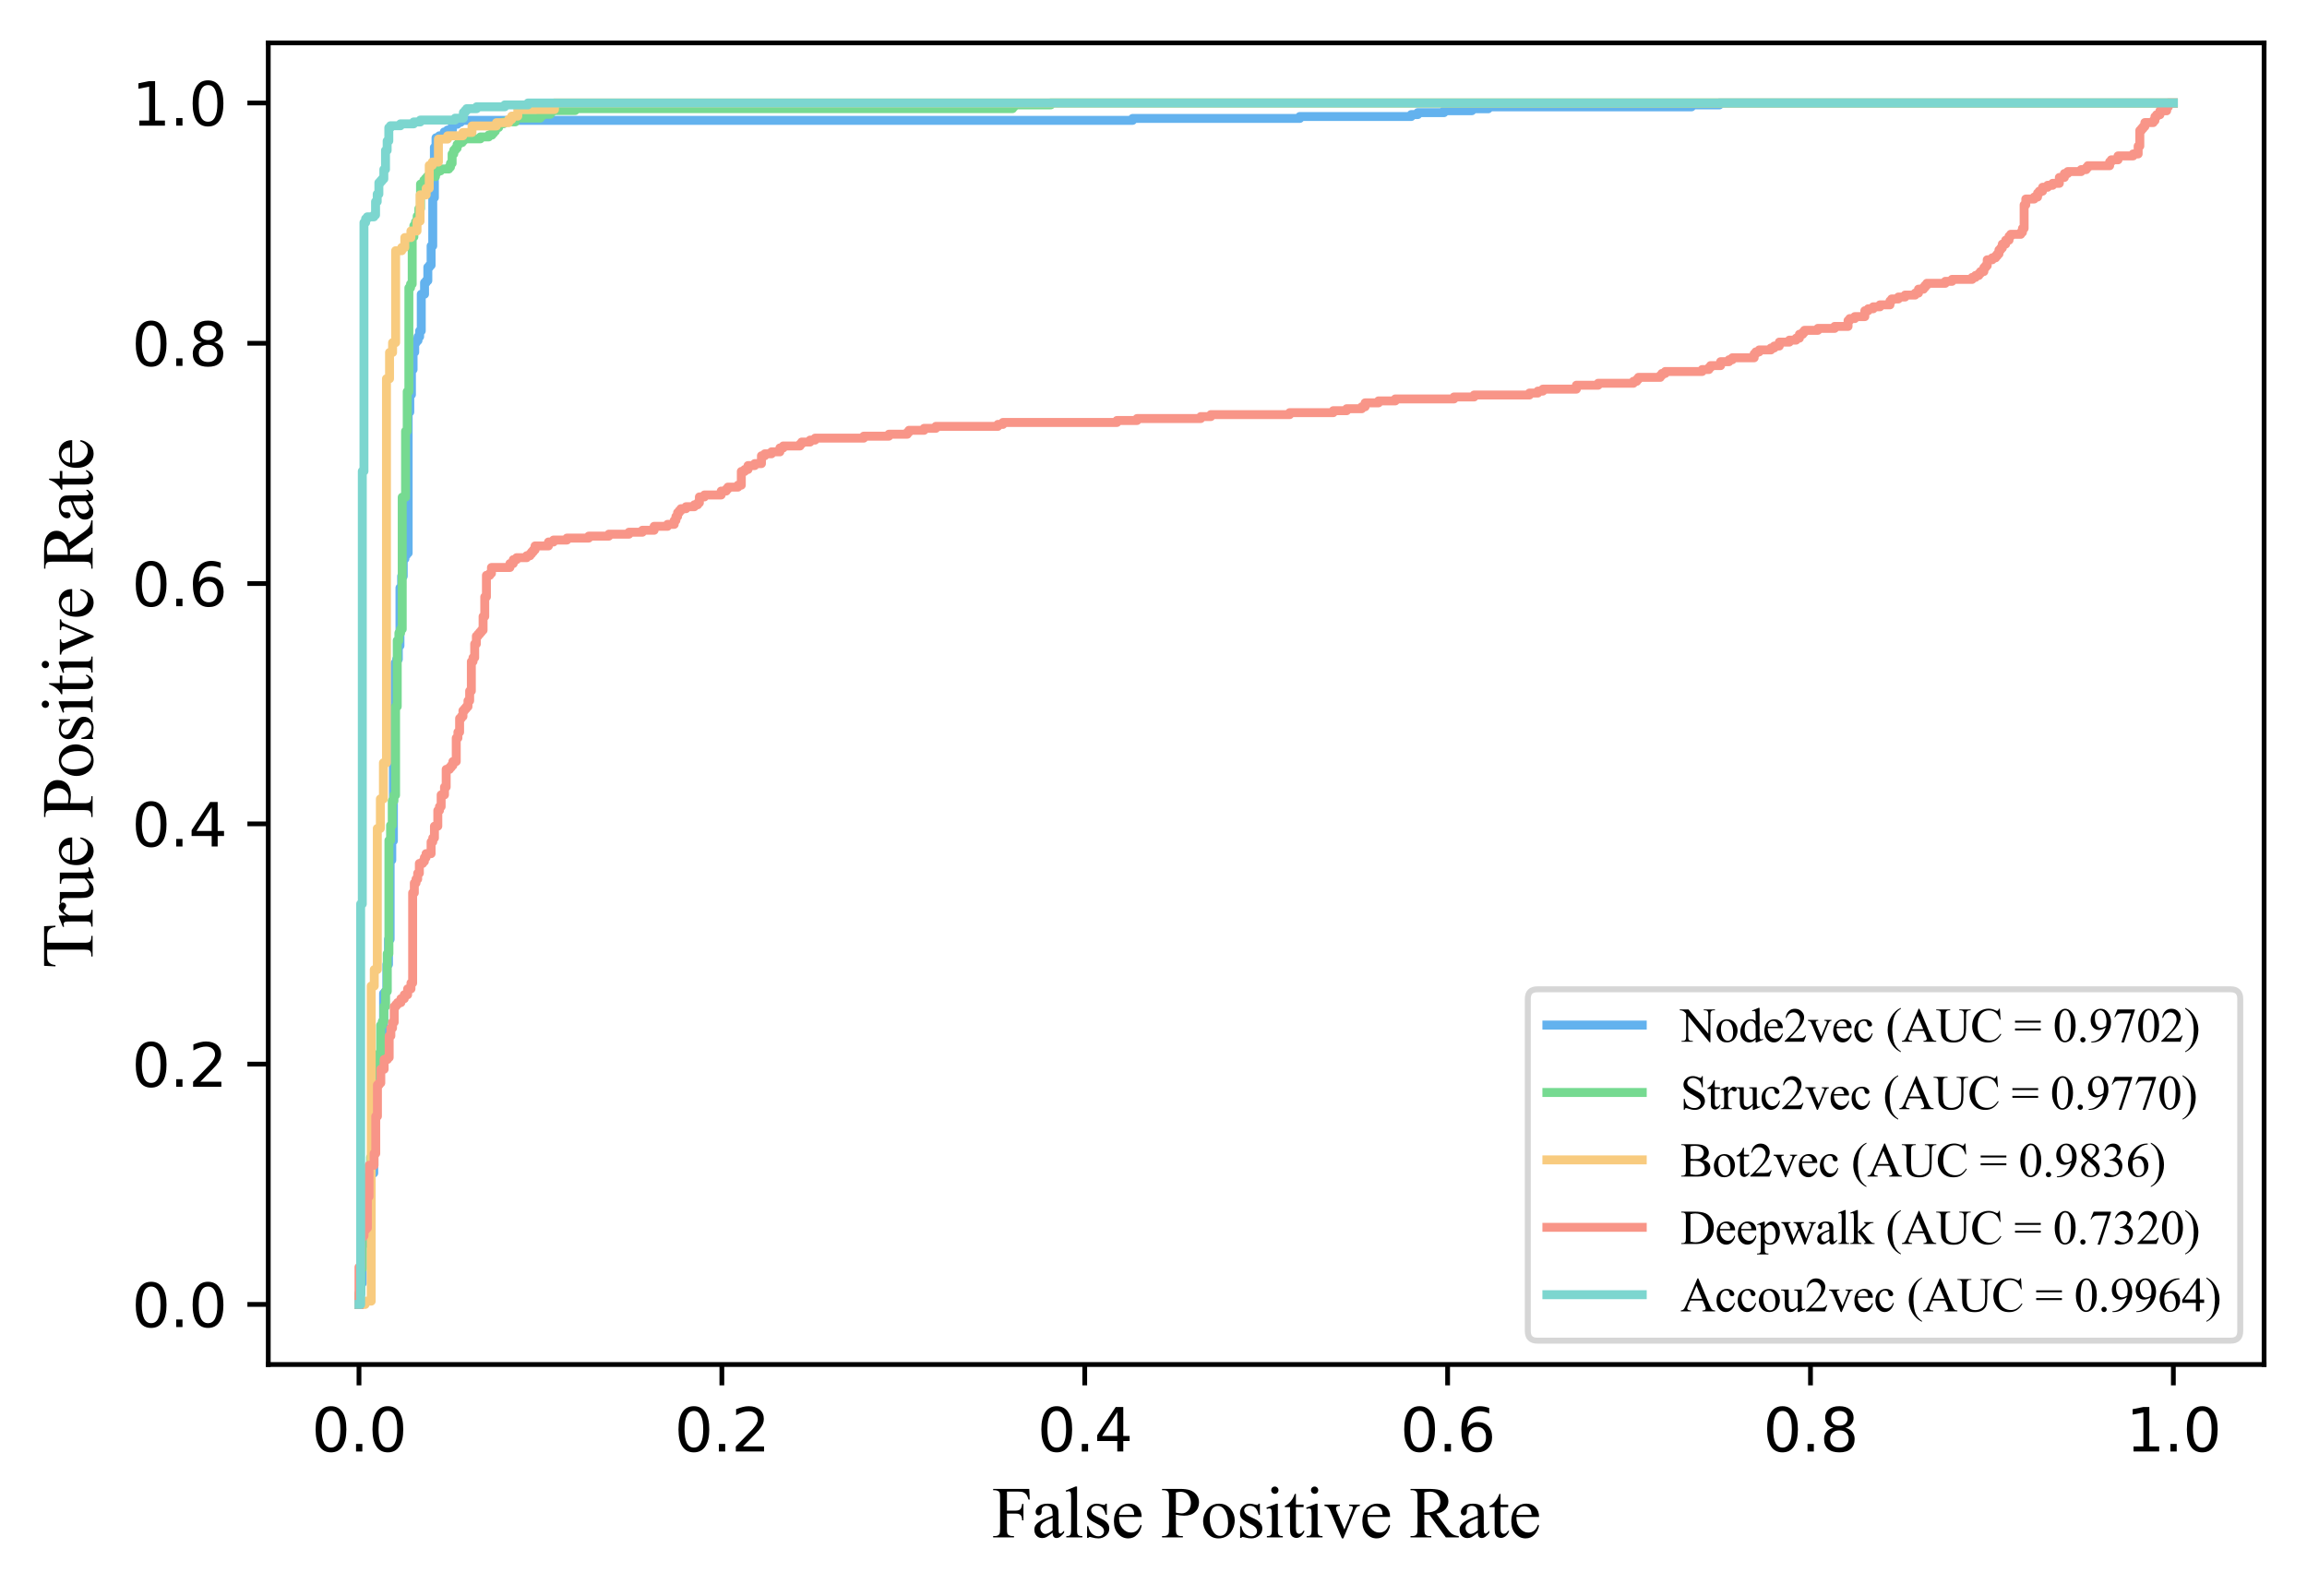 <?xml version="1.0" encoding="utf-8" standalone="no"?>
<!DOCTYPE svg PUBLIC "-//W3C//DTD SVG 1.1//EN"
  "http://www.w3.org/Graphics/SVG/1.1/DTD/svg11.dtd">
<svg height="267.738pt" version="1.1" viewBox="0 0 387.002 267.738" width="387.002pt" xmlns="http://www.w3.org/2000/svg" xmlns:xlink="http://www.w3.org/1999/xlink">
 <defs>
  <style type="text/css">*{stroke-linecap:butt;stroke-linejoin:round;}</style>
 </defs>
 <g id="figure_1">
  <g id="patch_1">
   <path d="M 0 267.738 
L 387.002 267.738 
L 387.002 0 
L 0 0 
z
" style="fill:#ffffff;"/>
  </g>
  <g id="axes_1">
   <g id="patch_2">
    <path d="M 45.002 228.96 
L 379.803 228.96 
L 379.803 7.2 
L 45.002 7.2 
z
" style="fill:#ffffff;"/>
   </g>
   <g id="matplotlib.axis_1">
    <g id="xtick_1">
     <g id="line2d_1">
      <defs>
       <path d="M 0 0 
L 0 3.5 
" id="mc9d14cf557" style="stroke:#000000;stroke-width:0.8;"/>
      </defs>
      <g>
       <use style="stroke:#000000;stroke-width:0.8;" x="60.221" xlink:href="#mc9d14cf557" y="228.96"/>
      </g>
     </g>
     <g id="text_1">
      <!-- 0.0 -->
      <g transform="translate(52.269 243.558)scale(0.1 -0.1)">
       <defs>
        <path d="M 2034 4250 
Q 1547 4250 1301 3770 
Q 1056 3291 1056 2328 
Q 1056 1369 1301 889 
Q 1547 409 2034 409 
Q 2525 409 2770 889 
Q 3016 1369 3016 2328 
Q 3016 3291 2770 3770 
Q 2525 4250 2034 4250 
z
M 2034 4750 
Q 2819 4750 3233 4129 
Q 3647 3509 3647 2328 
Q 3647 1150 3233 529 
Q 2819 -91 2034 -91 
Q 1250 -91 836 529 
Q 422 1150 422 2328 
Q 422 3509 836 4129 
Q 1250 4750 2034 4750 
z
" id="DejaVuSans-30" transform="scale(0.016)"/>
        <path d="M 684 794 
L 1344 794 
L 1344 0 
L 684 0 
L 684 794 
z
" id="DejaVuSans-2e" transform="scale(0.016)"/>
       </defs>
       <use xlink:href="#DejaVuSans-30"/>
       <use x="63.623" xlink:href="#DejaVuSans-2e"/>
       <use x="95.41" xlink:href="#DejaVuSans-30"/>
      </g>
     </g>
    </g>
    <g id="xtick_2">
     <g id="line2d_2">
      <g>
       <use style="stroke:#000000;stroke-width:0.8;" x="121.093" xlink:href="#mc9d14cf557" y="228.96"/>
      </g>
     </g>
     <g id="text_2">
      <!-- 0.2 -->
      <g transform="translate(113.142 243.558)scale(0.1 -0.1)">
       <defs>
        <path d="M 1228 531 
L 3431 531 
L 3431 0 
L 469 0 
L 469 531 
Q 828 903 1448 1529 
Q 2069 2156 2228 2338 
Q 2531 2678 2651 2914 
Q 2772 3150 2772 3378 
Q 2772 3750 2511 3984 
Q 2250 4219 1831 4219 
Q 1534 4219 1204 4116 
Q 875 4013 500 3803 
L 500 4441 
Q 881 4594 1212 4672 
Q 1544 4750 1819 4750 
Q 2544 4750 2975 4387 
Q 3406 4025 3406 3419 
Q 3406 3131 3298 2873 
Q 3191 2616 2906 2266 
Q 2828 2175 2409 1742 
Q 1991 1309 1228 531 
z
" id="DejaVuSans-32" transform="scale(0.016)"/>
       </defs>
       <use xlink:href="#DejaVuSans-30"/>
       <use x="63.623" xlink:href="#DejaVuSans-2e"/>
       <use x="95.41" xlink:href="#DejaVuSans-32"/>
      </g>
     </g>
    </g>
    <g id="xtick_3">
     <g id="line2d_3">
      <g>
       <use style="stroke:#000000;stroke-width:0.8;" x="181.966" xlink:href="#mc9d14cf557" y="228.96"/>
      </g>
     </g>
     <g id="text_3">
      <!-- 0.4 -->
      <g transform="translate(174.015 243.558)scale(0.1 -0.1)">
       <defs>
        <path d="M 2419 4116 
L 825 1625 
L 2419 1625 
L 2419 4116 
z
M 2253 4666 
L 3047 4666 
L 3047 1625 
L 3713 1625 
L 3713 1100 
L 3047 1100 
L 3047 0 
L 2419 0 
L 2419 1100 
L 313 1100 
L 313 1709 
L 2253 4666 
z
" id="DejaVuSans-34" transform="scale(0.016)"/>
       </defs>
       <use xlink:href="#DejaVuSans-30"/>
       <use x="63.623" xlink:href="#DejaVuSans-2e"/>
       <use x="95.41" xlink:href="#DejaVuSans-34"/>
      </g>
     </g>
    </g>
    <g id="xtick_4">
     <g id="line2d_4">
      <g>
       <use style="stroke:#000000;stroke-width:0.8;" x="242.839" xlink:href="#mc9d14cf557" y="228.96"/>
      </g>
     </g>
     <g id="text_4">
      <!-- 0.6 -->
      <g transform="translate(234.887 243.558)scale(0.1 -0.1)">
       <defs>
        <path d="M 2113 2584 
Q 1688 2584 1439 2293 
Q 1191 2003 1191 1497 
Q 1191 994 1439 701 
Q 1688 409 2113 409 
Q 2538 409 2786 701 
Q 3034 994 3034 1497 
Q 3034 2003 2786 2293 
Q 2538 2584 2113 2584 
z
M 3366 4563 
L 3366 3988 
Q 3128 4100 2886 4159 
Q 2644 4219 2406 4219 
Q 1781 4219 1451 3797 
Q 1122 3375 1075 2522 
Q 1259 2794 1537 2939 
Q 1816 3084 2150 3084 
Q 2853 3084 3261 2657 
Q 3669 2231 3669 1497 
Q 3669 778 3244 343 
Q 2819 -91 2113 -91 
Q 1303 -91 875 529 
Q 447 1150 447 2328 
Q 447 3434 972 4092 
Q 1497 4750 2381 4750 
Q 2619 4750 2861 4703 
Q 3103 4656 3366 4563 
z
" id="DejaVuSans-36" transform="scale(0.016)"/>
       </defs>
       <use xlink:href="#DejaVuSans-30"/>
       <use x="63.623" xlink:href="#DejaVuSans-2e"/>
       <use x="95.41" xlink:href="#DejaVuSans-36"/>
      </g>
     </g>
    </g>
    <g id="xtick_5">
     <g id="line2d_5">
      <g>
       <use style="stroke:#000000;stroke-width:0.8;" x="303.712" xlink:href="#mc9d14cf557" y="228.96"/>
      </g>
     </g>
     <g id="text_5">
      <!-- 0.8 -->
      <g transform="translate(295.76 243.558)scale(0.1 -0.1)">
       <defs>
        <path d="M 2034 2216 
Q 1584 2216 1326 1975 
Q 1069 1734 1069 1313 
Q 1069 891 1326 650 
Q 1584 409 2034 409 
Q 2484 409 2743 651 
Q 3003 894 3003 1313 
Q 3003 1734 2745 1975 
Q 2488 2216 2034 2216 
z
M 1403 2484 
Q 997 2584 770 2862 
Q 544 3141 544 3541 
Q 544 4100 942 4425 
Q 1341 4750 2034 4750 
Q 2731 4750 3128 4425 
Q 3525 4100 3525 3541 
Q 3525 3141 3298 2862 
Q 3072 2584 2669 2484 
Q 3125 2378 3379 2068 
Q 3634 1759 3634 1313 
Q 3634 634 3220 271 
Q 2806 -91 2034 -91 
Q 1263 -91 848 271 
Q 434 634 434 1313 
Q 434 1759 690 2068 
Q 947 2378 1403 2484 
z
M 1172 3481 
Q 1172 3119 1398 2916 
Q 1625 2713 2034 2713 
Q 2441 2713 2670 2916 
Q 2900 3119 2900 3481 
Q 2900 3844 2670 4047 
Q 2441 4250 2034 4250 
Q 1625 4250 1398 4047 
Q 1172 3844 1172 3481 
z
" id="DejaVuSans-38" transform="scale(0.016)"/>
       </defs>
       <use xlink:href="#DejaVuSans-30"/>
       <use x="63.623" xlink:href="#DejaVuSans-2e"/>
       <use x="95.41" xlink:href="#DejaVuSans-38"/>
      </g>
     </g>
    </g>
    <g id="xtick_6">
     <g id="line2d_6">
      <g>
       <use style="stroke:#000000;stroke-width:0.8;" x="364.584" xlink:href="#mc9d14cf557" y="228.96"/>
      </g>
     </g>
     <g id="text_6">
      <!-- 1.0 -->
      <g transform="translate(356.633 243.558)scale(0.1 -0.1)">
       <defs>
        <path d="M 794 531 
L 1825 531 
L 1825 4091 
L 703 3866 
L 703 4441 
L 1819 4666 
L 2450 4666 
L 2450 531 
L 3481 531 
L 3481 0 
L 794 0 
L 794 531 
z
" id="DejaVuSans-31" transform="scale(0.016)"/>
       </defs>
       <use xlink:href="#DejaVuSans-31"/>
       <use x="63.623" xlink:href="#DejaVuSans-2e"/>
       <use x="95.41" xlink:href="#DejaVuSans-30"/>
      </g>
     </g>
    </g>
    <g id="text_7">
     <!-- False Positive Rate -->
     <g transform="translate(166.405 257.971)scale(0.12 -0.12)">
      <defs>
       <path d="M 1309 4006 
L 1309 2341 
L 2081 2341 
Q 2347 2341 2470 2458 
Q 2594 2575 2634 2922 
L 2750 2922 
L 2750 1488 
L 2634 1488 
Q 2631 1734 2570 1850 
Q 2509 1966 2401 2023 
Q 2294 2081 2081 2081 
L 1309 2081 
L 1309 750 
Q 1309 428 1350 325 
Q 1381 247 1481 191 
Q 1619 116 1769 116 
L 1922 116 
L 1922 0 
L 103 0 
L 103 116 
L 253 116 
Q 516 116 634 269 
Q 709 369 709 750 
L 709 3488 
Q 709 3809 669 3913 
Q 638 3991 541 4047 
Q 406 4122 253 4122 
L 103 4122 
L 103 4238 
L 3256 4238 
L 3297 3306 
L 3188 3306 
Q 3106 3603 2998 3742 
Q 2891 3881 2733 3943 
Q 2575 4006 2244 4006 
L 1309 4006 
z
" id="TimesNewRomanPSMT-46" transform="scale(0.016)"/>
       <path d="M 1822 413 
Q 1381 72 1269 19 
Q 1100 -59 909 -59 
Q 613 -59 420 144 
Q 228 347 228 678 
Q 228 888 322 1041 
Q 450 1253 767 1440 
Q 1084 1628 1822 1897 
L 1822 2009 
Q 1822 2438 1686 2597 
Q 1550 2756 1291 2756 
Q 1094 2756 978 2650 
Q 859 2544 859 2406 
L 866 2225 
Q 866 2081 792 2003 
Q 719 1925 600 1925 
Q 484 1925 411 2006 
Q 338 2088 338 2228 
Q 338 2497 613 2722 
Q 888 2947 1384 2947 
Q 1766 2947 2009 2819 
Q 2194 2722 2281 2516 
Q 2338 2381 2338 1966 
L 2338 994 
Q 2338 584 2353 492 
Q 2369 400 2405 369 
Q 2441 338 2488 338 
Q 2538 338 2575 359 
Q 2641 400 2828 588 
L 2828 413 
Q 2478 -56 2159 -56 
Q 2006 -56 1915 50 
Q 1825 156 1822 413 
z
M 1822 616 
L 1822 1706 
Q 1350 1519 1213 1441 
Q 966 1303 859 1153 
Q 753 1003 753 825 
Q 753 600 887 451 
Q 1022 303 1197 303 
Q 1434 303 1822 616 
z
" id="TimesNewRomanPSMT-61" transform="scale(0.016)"/>
       <path d="M 1184 4444 
L 1184 647 
Q 1184 378 1223 290 
Q 1263 203 1344 158 
Q 1425 113 1647 113 
L 1647 0 
L 244 0 
L 244 113 
Q 441 113 512 153 
Q 584 194 625 287 
Q 666 381 666 647 
L 666 3247 
Q 666 3731 644 3842 
Q 622 3953 573 3993 
Q 525 4034 450 4034 
Q 369 4034 244 3984 
L 191 4094 
L 1044 4444 
L 1184 4444 
z
" id="TimesNewRomanPSMT-6c" transform="scale(0.016)"/>
       <path d="M 2050 2947 
L 2050 1972 
L 1947 1972 
Q 1828 2431 1642 2597 
Q 1456 2763 1169 2763 
Q 950 2763 815 2647 
Q 681 2531 681 2391 
Q 681 2216 781 2091 
Q 878 1963 1175 1819 
L 1631 1597 
Q 2266 1288 2266 781 
Q 2266 391 1970 151 
Q 1675 -88 1309 -88 
Q 1047 -88 709 6 
Q 606 38 541 38 
Q 469 38 428 -44 
L 325 -44 
L 325 978 
L 428 978 
Q 516 541 762 319 
Q 1009 97 1316 97 
Q 1531 97 1667 223 
Q 1803 350 1803 528 
Q 1803 744 1651 891 
Q 1500 1038 1047 1263 
Q 594 1488 453 1669 
Q 313 1847 313 2119 
Q 313 2472 555 2709 
Q 797 2947 1181 2947 
Q 1350 2947 1591 2875 
Q 1750 2828 1803 2828 
Q 1853 2828 1881 2850 
Q 1909 2872 1947 2947 
L 2050 2947 
z
" id="TimesNewRomanPSMT-73" transform="scale(0.016)"/>
       <path d="M 681 1784 
Q 678 1147 991 784 
Q 1303 422 1725 422 
Q 2006 422 2214 576 
Q 2422 731 2563 1106 
L 2659 1044 
Q 2594 616 2278 264 
Q 1963 -88 1488 -88 
Q 972 -88 605 314 
Q 238 716 238 1394 
Q 238 2128 614 2539 
Q 991 2950 1559 2950 
Q 2041 2950 2350 2633 
Q 2659 2316 2659 1784 
L 681 1784 
z
M 681 1966 
L 2006 1966 
Q 1991 2241 1941 2353 
Q 1863 2528 1708 2628 
Q 1553 2728 1384 2728 
Q 1125 2728 920 2526 
Q 716 2325 681 1966 
z
" id="TimesNewRomanPSMT-65" transform="scale(0.016)"/>
       <path id="TimesNewRomanPSMT-20" transform="scale(0.016)"/>
       <path d="M 1313 1984 
L 1313 750 
Q 1313 350 1400 253 
Q 1519 116 1759 116 
L 1922 116 
L 1922 0 
L 106 0 
L 106 116 
L 266 116 
Q 534 116 650 291 
Q 713 388 713 750 
L 713 3488 
Q 713 3888 628 3984 
Q 506 4122 266 4122 
L 106 4122 
L 106 4238 
L 1659 4238 
Q 2228 4238 2556 4120 
Q 2884 4003 3109 3725 
Q 3334 3447 3334 3066 
Q 3334 2547 2992 2222 
Q 2650 1897 2025 1897 
Q 1872 1897 1694 1919 
Q 1516 1941 1313 1984 
z
M 1313 2163 
Q 1478 2131 1606 2115 
Q 1734 2100 1825 2100 
Q 2150 2100 2386 2351 
Q 2622 2603 2622 3003 
Q 2622 3278 2509 3514 
Q 2397 3750 2190 3867 
Q 1984 3984 1722 3984 
Q 1563 3984 1313 3925 
L 1313 2163 
z
" id="TimesNewRomanPSMT-50" transform="scale(0.016)"/>
       <path d="M 1600 2947 
Q 2250 2947 2644 2453 
Q 2978 2031 2978 1484 
Q 2978 1100 2793 706 
Q 2609 313 2286 112 
Q 1963 -88 1566 -88 
Q 919 -88 538 428 
Q 216 863 216 1403 
Q 216 1797 411 2186 
Q 606 2575 925 2761 
Q 1244 2947 1600 2947 
z
M 1503 2744 
Q 1338 2744 1170 2645 
Q 1003 2547 900 2300 
Q 797 2053 797 1666 
Q 797 1041 1045 587 
Q 1294 134 1700 134 
Q 2003 134 2200 384 
Q 2397 634 2397 1244 
Q 2397 2006 2069 2444 
Q 1847 2744 1503 2744 
z
" id="TimesNewRomanPSMT-6f" transform="scale(0.016)"/>
       <path d="M 928 4444 
Q 1059 4444 1151 4351 
Q 1244 4259 1244 4128 
Q 1244 3997 1151 3903 
Q 1059 3809 928 3809 
Q 797 3809 703 3903 
Q 609 3997 609 4128 
Q 609 4259 701 4351 
Q 794 4444 928 4444 
z
M 1188 2947 
L 1188 647 
Q 1188 378 1227 289 
Q 1266 200 1342 156 
Q 1419 113 1622 113 
L 1622 0 
L 231 0 
L 231 113 
Q 441 113 512 153 
Q 584 194 626 287 
Q 669 381 669 647 
L 669 1750 
Q 669 2216 641 2353 
Q 619 2453 572 2492 
Q 525 2531 444 2531 
Q 356 2531 231 2484 
L 188 2597 
L 1050 2947 
L 1188 2947 
z
" id="TimesNewRomanPSMT-69" transform="scale(0.016)"/>
       <path d="M 1031 3803 
L 1031 2863 
L 1700 2863 
L 1700 2644 
L 1031 2644 
L 1031 788 
Q 1031 509 1111 412 
Q 1191 316 1316 316 
Q 1419 316 1516 380 
Q 1613 444 1666 569 
L 1788 569 
Q 1678 263 1478 108 
Q 1278 -47 1066 -47 
Q 922 -47 784 33 
Q 647 113 581 261 
Q 516 409 516 719 
L 516 2644 
L 63 2644 
L 63 2747 
Q 234 2816 414 2980 
Q 594 3144 734 3369 
Q 806 3488 934 3803 
L 1031 3803 
z
" id="TimesNewRomanPSMT-74" transform="scale(0.016)"/>
       <path d="M 53 2863 
L 1400 2863 
L 1400 2747 
L 1313 2747 
Q 1191 2747 1127 2687 
Q 1063 2628 1063 2528 
Q 1063 2419 1128 2269 
L 1794 688 
L 2463 2328 
Q 2534 2503 2534 2594 
Q 2534 2638 2509 2666 
Q 2475 2713 2422 2730 
Q 2369 2747 2206 2747 
L 2206 2863 
L 3141 2863 
L 3141 2747 
Q 2978 2734 2916 2681 
Q 2806 2588 2719 2369 
L 1703 -88 
L 1575 -88 
L 553 2328 
Q 484 2497 421 2570 
Q 359 2644 263 2694 
Q 209 2722 53 2747 
L 53 2863 
z
" id="TimesNewRomanPSMT-76" transform="scale(0.016)"/>
       <path d="M 4325 0 
L 3194 0 
L 1759 1981 
Q 1600 1975 1500 1975 
Q 1459 1975 1412 1976 
Q 1366 1978 1316 1981 
L 1316 750 
Q 1316 350 1403 253 
Q 1522 116 1759 116 
L 1925 116 
L 1925 0 
L 109 0 
L 109 116 
L 269 116 
Q 538 116 653 291 
Q 719 388 719 750 
L 719 3488 
Q 719 3888 631 3984 
Q 509 4122 269 4122 
L 109 4122 
L 109 4238 
L 1653 4238 
Q 2328 4238 2648 4139 
Q 2969 4041 3192 3777 
Q 3416 3513 3416 3147 
Q 3416 2756 3161 2468 
Q 2906 2181 2372 2063 
L 3247 847 
Q 3547 428 3762 290 
Q 3978 153 4325 116 
L 4325 0 
z
M 1316 2178 
Q 1375 2178 1419 2176 
Q 1463 2175 1491 2175 
Q 2097 2175 2405 2437 
Q 2713 2700 2713 3106 
Q 2713 3503 2464 3751 
Q 2216 4000 1806 4000 
Q 1625 4000 1316 3941 
L 1316 2178 
z
" id="TimesNewRomanPSMT-52" transform="scale(0.016)"/>
      </defs>
      <use xlink:href="#TimesNewRomanPSMT-46"/>
      <use x="55.615" xlink:href="#TimesNewRomanPSMT-61"/>
      <use x="100" xlink:href="#TimesNewRomanPSMT-6c"/>
      <use x="127.783" xlink:href="#TimesNewRomanPSMT-73"/>
      <use x="166.699" xlink:href="#TimesNewRomanPSMT-65"/>
      <use x="211.084" xlink:href="#TimesNewRomanPSMT-20"/>
      <use x="236.084" xlink:href="#TimesNewRomanPSMT-50"/>
      <use x="291.699" xlink:href="#TimesNewRomanPSMT-6f"/>
      <use x="341.699" xlink:href="#TimesNewRomanPSMT-73"/>
      <use x="380.615" xlink:href="#TimesNewRomanPSMT-69"/>
      <use x="408.398" xlink:href="#TimesNewRomanPSMT-74"/>
      <use x="436.182" xlink:href="#TimesNewRomanPSMT-69"/>
      <use x="463.965" xlink:href="#TimesNewRomanPSMT-76"/>
      <use x="513.965" xlink:href="#TimesNewRomanPSMT-65"/>
      <use x="558.35" xlink:href="#TimesNewRomanPSMT-20"/>
      <use x="583.35" xlink:href="#TimesNewRomanPSMT-52"/>
      <use x="650.049" xlink:href="#TimesNewRomanPSMT-61"/>
      <use x="694.434" xlink:href="#TimesNewRomanPSMT-74"/>
      <use x="722.217" xlink:href="#TimesNewRomanPSMT-65"/>
     </g>
    </g>
   </g>
   <g id="matplotlib.axis_2">
    <g id="ytick_1">
     <g id="line2d_7">
      <defs>
       <path d="M 0 0 
L -3.5 0 
" id="m388067295f" style="stroke:#000000;stroke-width:0.8;"/>
      </defs>
      <g>
       <use style="stroke:#000000;stroke-width:0.8;" x="45.002" xlink:href="#m388067295f" y="218.88"/>
      </g>
     </g>
     <g id="text_8">
      <!-- 0.0 -->
      <g transform="translate(22.099 222.679)scale(0.1 -0.1)">
       <use xlink:href="#DejaVuSans-30"/>
       <use x="63.623" xlink:href="#DejaVuSans-2e"/>
       <use x="95.41" xlink:href="#DejaVuSans-30"/>
      </g>
     </g>
    </g>
    <g id="ytick_2">
     <g id="line2d_8">
      <g>
       <use style="stroke:#000000;stroke-width:0.8;" x="45.002" xlink:href="#m388067295f" y="178.56"/>
      </g>
     </g>
     <g id="text_9">
      <!-- 0.2 -->
      <g transform="translate(22.099 182.359)scale(0.1 -0.1)">
       <use xlink:href="#DejaVuSans-30"/>
       <use x="63.623" xlink:href="#DejaVuSans-2e"/>
       <use x="95.41" xlink:href="#DejaVuSans-32"/>
      </g>
     </g>
    </g>
    <g id="ytick_3">
     <g id="line2d_9">
      <g>
       <use style="stroke:#000000;stroke-width:0.8;" x="45.002" xlink:href="#m388067295f" y="138.24"/>
      </g>
     </g>
     <g id="text_10">
      <!-- 0.4 -->
      <g transform="translate(22.099 142.039)scale(0.1 -0.1)">
       <use xlink:href="#DejaVuSans-30"/>
       <use x="63.623" xlink:href="#DejaVuSans-2e"/>
       <use x="95.41" xlink:href="#DejaVuSans-34"/>
      </g>
     </g>
    </g>
    <g id="ytick_4">
     <g id="line2d_10">
      <g>
       <use style="stroke:#000000;stroke-width:0.8;" x="45.002" xlink:href="#m388067295f" y="97.92"/>
      </g>
     </g>
     <g id="text_11">
      <!-- 0.6 -->
      <g transform="translate(22.099 101.719)scale(0.1 -0.1)">
       <use xlink:href="#DejaVuSans-30"/>
       <use x="63.623" xlink:href="#DejaVuSans-2e"/>
       <use x="95.41" xlink:href="#DejaVuSans-36"/>
      </g>
     </g>
    </g>
    <g id="ytick_5">
     <g id="line2d_11">
      <g>
       <use style="stroke:#000000;stroke-width:0.8;" x="45.002" xlink:href="#m388067295f" y="57.6"/>
      </g>
     </g>
     <g id="text_12">
      <!-- 0.8 -->
      <g transform="translate(22.099 61.399)scale(0.1 -0.1)">
       <use xlink:href="#DejaVuSans-30"/>
       <use x="63.623" xlink:href="#DejaVuSans-2e"/>
       <use x="95.41" xlink:href="#DejaVuSans-38"/>
      </g>
     </g>
    </g>
    <g id="ytick_6">
     <g id="line2d_12">
      <g>
       <use style="stroke:#000000;stroke-width:0.8;" x="45.002" xlink:href="#m388067295f" y="17.28"/>
      </g>
     </g>
     <g id="text_13">
      <!-- 1.0 -->
      <g transform="translate(22.099 21.079)scale(0.1 -0.1)">
       <use xlink:href="#DejaVuSans-31"/>
       <use x="63.623" xlink:href="#DejaVuSans-2e"/>
       <use x="95.41" xlink:href="#DejaVuSans-30"/>
      </g>
     </g>
    </g>
    <g id="text_14">
     <!-- True Positive Rate -->
     <g transform="translate(15.533 162.528)rotate(-90)scale(0.12 -0.12)">
      <defs>
       <path d="M 3703 4238 
L 3750 3244 
L 3631 3244 
Q 3597 3506 3538 3619 
Q 3441 3800 3280 3886 
Q 3119 3972 2856 3972 
L 2259 3972 
L 2259 734 
Q 2259 344 2344 247 
Q 2463 116 2709 116 
L 2856 116 
L 2856 0 
L 1059 0 
L 1059 116 
L 1209 116 
Q 1478 116 1591 278 
Q 1659 378 1659 734 
L 1659 3972 
L 1150 3972 
Q 853 3972 728 3928 
Q 566 3869 450 3700 
Q 334 3531 313 3244 
L 194 3244 
L 244 4238 
L 3703 4238 
z
" id="TimesNewRomanPSMT-54" transform="scale(0.016)"/>
       <path d="M 1038 2947 
L 1038 2303 
Q 1397 2947 1775 2947 
Q 1947 2947 2059 2842 
Q 2172 2738 2172 2600 
Q 2172 2478 2090 2393 
Q 2009 2309 1897 2309 
Q 1788 2309 1652 2417 
Q 1516 2525 1450 2525 
Q 1394 2525 1328 2463 
Q 1188 2334 1038 2041 
L 1038 669 
Q 1038 431 1097 309 
Q 1138 225 1241 169 
Q 1344 113 1538 113 
L 1538 0 
L 72 0 
L 72 113 
Q 291 113 397 181 
Q 475 231 506 341 
Q 522 394 522 644 
L 522 1753 
Q 522 2253 501 2348 
Q 481 2444 426 2487 
Q 372 2531 291 2531 
Q 194 2531 72 2484 
L 41 2597 
L 906 2947 
L 1038 2947 
z
" id="TimesNewRomanPSMT-72" transform="scale(0.016)"/>
       <path d="M 2709 2863 
L 2709 1128 
Q 2709 631 2732 520 
Q 2756 409 2807 365 
Q 2859 322 2928 322 
Q 3025 322 3147 375 
L 3191 266 
L 2334 -88 
L 2194 -88 
L 2194 519 
Q 1825 119 1631 15 
Q 1438 -88 1222 -88 
Q 981 -88 804 51 
Q 628 191 559 409 
Q 491 628 491 1028 
L 491 2306 
Q 491 2509 447 2587 
Q 403 2666 317 2708 
Q 231 2750 6 2747 
L 6 2863 
L 1009 2863 
L 1009 947 
Q 1009 547 1148 422 
Q 1288 297 1484 297 
Q 1619 297 1789 381 
Q 1959 466 2194 703 
L 2194 2325 
Q 2194 2569 2105 2655 
Q 2016 2741 1734 2747 
L 1734 2863 
L 2709 2863 
z
" id="TimesNewRomanPSMT-75" transform="scale(0.016)"/>
      </defs>
      <use xlink:href="#TimesNewRomanPSMT-54"/>
      <use x="57.584" xlink:href="#TimesNewRomanPSMT-72"/>
      <use x="90.885" xlink:href="#TimesNewRomanPSMT-75"/>
      <use x="140.885" xlink:href="#TimesNewRomanPSMT-65"/>
      <use x="185.27" xlink:href="#TimesNewRomanPSMT-20"/>
      <use x="210.27" xlink:href="#TimesNewRomanPSMT-50"/>
      <use x="265.885" xlink:href="#TimesNewRomanPSMT-6f"/>
      <use x="315.885" xlink:href="#TimesNewRomanPSMT-73"/>
      <use x="354.801" xlink:href="#TimesNewRomanPSMT-69"/>
      <use x="382.584" xlink:href="#TimesNewRomanPSMT-74"/>
      <use x="410.367" xlink:href="#TimesNewRomanPSMT-69"/>
      <use x="438.15" xlink:href="#TimesNewRomanPSMT-76"/>
      <use x="488.15" xlink:href="#TimesNewRomanPSMT-65"/>
      <use x="532.535" xlink:href="#TimesNewRomanPSMT-20"/>
      <use x="557.535" xlink:href="#TimesNewRomanPSMT-52"/>
      <use x="624.234" xlink:href="#TimesNewRomanPSMT-61"/>
      <use x="668.619" xlink:href="#TimesNewRomanPSMT-74"/>
      <use x="696.402" xlink:href="#TimesNewRomanPSMT-65"/>
     </g>
    </g>
   </g>
   <g id="line2d_13">
    <path clip-path="url(#p1b403b59fc)" d="M 60.221 218.88 
L 60.221 218.556 
L 60.221 217.259 
L 60.496 217.259 
L 60.496 215.315 
L 60.771 215.315 
L 60.771 208.832 
L 61.046 208.832 
L 61.046 202.674 
L 61.32 202.674 
L 61.32 201.378 
L 61.595 201.378 
L 61.595 197.812 
L 61.87 197.812 
L 61.87 197.164 
L 62.145 197.164 
L 62.145 196.84 
L 62.695 196.84 
L 62.695 185.172 
L 62.97 185.172 
L 62.97 178.366 
L 63.245 178.366 
L 63.245 177.717 
L 64.07 177.717 
L 64.07 177.393 
L 64.345 177.393 
L 64.345 166.697 
L 64.62 166.697 
L 64.62 166.373 
L 64.895 166.373 
L 64.895 161.836 
L 65.17 161.836 
L 65.17 157.622 
L 65.445 157.622 
L 65.445 144.333 
L 65.72 144.333 
L 65.72 141.092 
L 65.995 141.092 
L 65.995 118.728 
L 66.269 118.728 
L 66.269 111.274 
L 66.544 111.274 
L 66.544 110.625 
L 66.819 110.625 
L 66.819 108.357 
L 67.094 108.357 
L 67.094 98.633 
L 67.369 98.633 
L 67.369 96.688 
L 67.644 96.688 
L 67.644 93.771 
L 67.919 93.771 
L 67.919 93.123 
L 68.194 93.123 
L 68.194 92.799 
L 68.469 92.799 
L 68.469 69.139 
L 68.744 69.139 
L 68.744 66.221 
L 69.019 66.221 
L 69.019 62.008 
L 69.294 62.008 
L 69.294 59.091 
L 69.569 59.091 
L 69.569 57.47 
L 69.844 57.47 
L 69.844 57.146 
L 70.119 57.146 
L 70.119 56.498 
L 70.394 56.498 
L 70.394 55.526 
L 70.669 55.526 
L 70.669 49.367 
L 71.218 49.367 
L 71.218 47.423 
L 71.493 47.423 
L 71.493 47.099 
L 71.768 47.099 
L 71.768 44.83 
L 72.043 44.83 
L 72.043 44.506 
L 72.318 44.506 
L 72.318 41.265 
L 72.593 41.265 
L 72.593 33.162 
L 72.868 33.162 
L 72.868 24.735 
L 73.143 24.735 
L 73.143 23.114 
L 73.693 23.114 
L 73.693 22.79 
L 74.518 22.79 
L 74.518 22.142 
L 75.068 22.142 
L 75.068 21.818 
L 75.893 21.818 
L 75.893 20.845 
L 76.717 20.845 
L 76.717 20.521 
L 77.267 20.521 
L 77.267 20.197 
L 189.995 20.197 
L 189.995 19.873 
L 218.039 19.873 
L 218.039 19.549 
L 236.735 19.549 
L 236.735 19.225 
L 237.835 19.225 
L 237.835 18.901 
L 242.234 18.901 
L 242.234 18.576 
L 246.908 18.576 
L 246.908 18.252 
L 249.657 18.252 
L 249.657 17.928 
L 283.751 17.928 
L 283.751 17.604 
L 288.425 17.604 
L 288.425 17.28 
L 364.584 17.28 
" style="fill:none;stroke:#63b2ee;stroke-linecap:square;stroke-width:1.5;"/>
   </g>
   <g id="line2d_14">
    <path clip-path="url(#p1b403b59fc)" d="M 60.221 218.88 
L 60.221 216.981 
L 60.5 216.981 
L 60.5 212.867 
L 60.779 212.867 
L 60.779 206.221 
L 61.058 206.221 
L 61.058 204.322 
L 61.337 204.322 
L 61.337 197.676 
L 62.174 197.676 
L 62.174 194.194 
L 62.731 194.194 
L 62.731 184.383 
L 63.01 184.383 
L 63.01 181.218 
L 63.289 181.218 
L 63.289 178.687 
L 63.568 178.687 
L 63.568 176.788 
L 63.847 176.788 
L 63.847 172.04 
L 64.126 172.04 
L 64.126 171.407 
L 64.405 171.407 
L 64.405 168.876 
L 64.684 168.876 
L 64.684 166.344 
L 64.963 166.344 
L 64.963 160.014 
L 65.242 160.014 
L 65.242 141.025 
L 65.521 141.025 
L 65.521 138.493 
L 65.8 138.493 
L 65.8 134.379 
L 66.079 134.379 
L 66.079 133.429 
L 66.358 133.429 
L 66.358 118.555 
L 66.637 118.555 
L 66.637 107.478 
L 66.916 107.478 
L 66.916 106.212 
L 67.195 106.212 
L 67.195 105.579 
L 67.474 105.579 
L 67.474 83.425 
L 68.032 83.425 
L 68.032 72.348 
L 68.311 72.348 
L 68.311 65.702 
L 68.59 65.702 
L 68.59 48.295 
L 68.869 48.295 
L 68.869 47.662 
L 69.148 47.662 
L 69.148 39.75 
L 69.427 39.75 
L 69.427 37.851 
L 69.706 37.851 
L 69.706 37.218 
L 69.985 37.218 
L 69.985 36.269 
L 70.264 36.269 
L 70.264 35.003 
L 70.543 35.003 
L 70.543 30.889 
L 71.101 30.889 
L 71.101 30.256 
L 71.38 30.256 
L 71.38 29.939 
L 71.659 29.939 
L 71.659 29.623 
L 73.054 29.623 
L 73.054 28.99 
L 73.333 28.99 
L 73.333 28.673 
L 73.891 28.673 
L 73.891 28.357 
L 75.285 28.357 
L 75.285 28.04 
L 75.564 28.04 
L 75.564 27.407 
L 75.843 27.407 
L 75.843 25.825 
L 76.122 25.825 
L 76.122 25.192 
L 76.401 25.192 
L 76.401 24.876 
L 76.68 24.876 
L 76.68 24.243 
L 76.959 24.243 
L 76.959 23.926 
L 77.517 23.926 
L 77.517 23.61 
L 77.796 23.61 
L 77.796 23.293 
L 80.586 23.293 
L 80.586 22.977 
L 81.981 22.977 
L 81.981 22.66 
L 82.539 22.66 
L 82.539 22.344 
L 82.818 22.344 
L 82.818 22.027 
L 83.097 22.027 
L 83.097 21.394 
L 83.655 21.394 
L 83.655 20.761 
L 84.492 20.761 
L 84.492 20.445 
L 86.444 20.445 
L 86.444 19.812 
L 90.629 19.812 
L 90.629 19.495 
L 90.908 19.495 
L 90.908 19.179 
L 92.303 19.179 
L 92.303 18.862 
L 92.582 18.862 
L 92.582 18.546 
L 96.488 18.546 
L 96.488 18.229 
L 169.859 18.229 
L 169.859 17.913 
L 170.138 17.913 
L 170.138 17.596 
L 176.275 17.596 
L 176.275 17.28 
L 364.584 17.28 
L 364.584 17.28 
" style="fill:none;stroke:#76da91;stroke-linecap:square;stroke-width:1.5;"/>
   </g>
   <g id="line2d_15">
    <path clip-path="url(#p1b403b59fc)" d="M 60.221 218.88 
L 60.733 218.88 
L 61.245 218.88 
L 61.245 218.329 
L 62.27 218.329 
L 62.27 165.45 
L 62.783 165.45 
L 62.783 162.696 
L 63.295 162.696 
L 63.295 139.011 
L 63.807 139.011 
L 63.807 134.054 
L 64.32 134.054 
L 64.32 127.995 
L 64.832 127.995 
L 64.832 63.549 
L 65.345 63.549 
L 65.345 59.142 
L 65.857 59.142 
L 65.857 57.49 
L 66.369 57.49 
L 66.369 42.067 
L 67.394 42.067 
L 67.394 41.516 
L 67.907 41.516 
L 67.907 39.864 
L 68.931 39.864 
L 68.931 38.762 
L 69.956 38.762 
L 69.956 37.11 
L 70.469 37.11 
L 70.469 32.703 
L 71.493 32.703 
L 71.493 31.601 
L 72.006 31.601 
L 72.006 27.746 
L 72.518 27.746 
L 72.518 27.195 
L 73.543 27.195 
L 73.543 23.339 
L 75.08 23.339 
L 75.08 22.788 
L 77.642 22.788 
L 77.642 22.237 
L 79.179 22.237 
L 79.179 21.136 
L 83.279 21.136 
L 83.279 20.585 
L 85.328 20.585 
L 85.328 20.034 
L 85.841 20.034 
L 85.841 19.483 
L 86.865 19.483 
L 86.865 18.382 
L 93.014 18.382 
L 93.014 17.28 
L 364.584 17.28 
" style="fill:none;stroke:#f8cb7f;stroke-linecap:square;stroke-width:1.5;"/>
   </g>
   <g id="line2d_16">
    <path clip-path="url(#p1b403b59fc)" d="M 60.221 218.88 
L 60.221 212.631 
L 60.502 212.631 
L 60.502 207.698 
L 60.783 207.698 
L 60.783 207.369 
L 61.065 207.369 
L 61.065 206.383 
L 61.346 206.383 
L 61.346 206.054 
L 61.627 206.054 
L 61.627 200.792 
L 61.908 200.792 
L 61.908 195.53 
L 62.752 195.53 
L 62.752 193.557 
L 63.034 193.557 
L 63.034 187.308 
L 63.315 187.308 
L 63.315 182.046 
L 63.596 182.046 
L 63.596 181.717 
L 63.878 181.717 
L 63.878 179.415 
L 64.44 179.415 
L 64.44 177.771 
L 65.003 177.771 
L 65.003 177.442 
L 65.284 177.442 
L 65.284 173.824 
L 65.565 173.824 
L 65.565 172.509 
L 65.847 172.509 
L 65.847 171.522 
L 66.128 171.522 
L 66.128 168.891 
L 66.409 168.891 
L 66.409 168.562 
L 66.691 168.562 
L 66.691 168.233 
L 67.253 168.233 
L 67.253 167.576 
L 67.816 167.576 
L 67.816 166.918 
L 68.378 166.918 
L 68.378 165.931 
L 68.941 165.931 
L 68.941 164.945 
L 69.222 164.945 
L 69.222 149.816 
L 69.503 149.816 
L 69.503 148.172 
L 69.785 148.172 
L 69.785 147.514 
L 70.066 147.514 
L 70.066 146.528 
L 70.347 146.528 
L 70.347 144.883 
L 70.91 144.883 
L 70.91 144.554 
L 71.191 144.554 
L 71.191 143.897 
L 71.473 143.897 
L 71.473 143.239 
L 72.316 143.239 
L 72.316 141.266 
L 72.598 141.266 
L 72.598 140.608 
L 72.879 140.608 
L 72.879 138.635 
L 73.442 138.635 
L 73.442 136.004 
L 73.723 136.004 
L 73.723 135.346 
L 74.004 135.346 
L 74.004 133.373 
L 74.567 133.373 
L 74.567 132.057 
L 74.848 132.057 
L 74.848 129.097 
L 75.411 129.097 
L 75.411 128.768 
L 75.692 128.768 
L 75.692 128.44 
L 75.973 128.44 
L 75.973 127.782 
L 76.536 127.782 
L 76.536 123.835 
L 76.817 123.835 
L 76.817 122.849 
L 77.099 122.849 
L 77.099 120.547 
L 77.38 120.547 
L 77.38 120.218 
L 77.661 120.218 
L 77.661 119.231 
L 77.942 119.231 
L 77.942 118.902 
L 78.224 118.902 
L 78.224 118.573 
L 78.505 118.573 
L 78.505 117.587 
L 78.786 117.587 
L 78.786 115.942 
L 79.068 115.942 
L 79.068 111.009 
L 79.349 111.009 
L 79.349 110.351 
L 79.63 110.351 
L 79.63 108.049 
L 79.911 108.049 
L 79.911 106.734 
L 80.193 106.734 
L 80.193 106.405 
L 80.474 106.405 
L 80.474 106.076 
L 80.755 106.076 
L 80.755 105.747 
L 81.037 105.747 
L 81.037 103.445 
L 81.318 103.445 
L 81.318 100.156 
L 81.599 100.156 
L 81.599 96.539 
L 82.162 96.539 
L 82.162 96.21 
L 82.443 96.21 
L 82.443 95.223 
L 85.537 95.223 
L 85.537 94.565 
L 86.1 94.565 
L 86.1 93.908 
L 86.663 93.908 
L 86.663 93.579 
L 88.35 93.579 
L 88.35 93.25 
L 88.913 93.25 
L 88.913 92.921 
L 89.194 92.921 
L 89.194 92.592 
L 89.476 92.592 
L 89.476 92.263 
L 89.757 92.263 
L 89.757 91.606 
L 92.007 91.606 
L 92.007 90.948 
L 92.851 90.948 
L 92.851 90.619 
L 95.102 90.619 
L 95.102 90.29 
L 98.758 90.29 
L 98.758 89.961 
L 102.134 89.961 
L 102.134 89.632 
L 105.51 89.632 
L 105.51 89.303 
L 107.76 89.303 
L 107.76 88.975 
L 109.729 88.975 
L 109.729 88.317 
L 111.979 88.317 
L 111.979 87.988 
L 113.105 87.988 
L 113.105 87.33 
L 113.386 87.33 
L 113.386 86.672 
L 113.667 86.672 
L 113.667 86.015 
L 113.948 86.015 
L 113.948 85.686 
L 114.23 85.686 
L 114.23 85.357 
L 115.074 85.357 
L 115.074 85.028 
L 116.48 85.028 
L 116.48 84.699 
L 117.043 84.699 
L 117.043 84.37 
L 117.324 84.37 
L 117.324 83.384 
L 118.168 83.384 
L 118.168 83.055 
L 120.981 83.055 
L 120.981 82.397 
L 121.825 82.397 
L 121.825 82.068 
L 122.106 82.068 
L 122.106 81.739 
L 123.794 81.739 
L 123.794 81.411 
L 124.356 81.411 
L 124.356 79.108 
L 124.919 79.108 
L 124.919 78.78 
L 125.482 78.78 
L 125.482 78.122 
L 126.607 78.122 
L 126.607 77.793 
L 127.732 77.793 
L 127.732 76.477 
L 128.295 76.477 
L 128.295 76.149 
L 129.42 76.149 
L 129.42 75.82 
L 130.826 75.82 
L 130.826 75.162 
L 131.389 75.162 
L 131.389 74.833 
L 134.202 74.833 
L 134.202 74.504 
L 134.483 74.504 
L 134.483 74.175 
L 135.89 74.175 
L 135.89 73.846 
L 136.734 73.846 
L 136.734 73.518 
L 144.891 73.518 
L 144.891 73.189 
L 149.111 73.189 
L 149.111 72.86 
L 152.205 72.86 
L 152.205 72.531 
L 152.486 72.531 
L 152.486 72.202 
L 155.018 72.202 
L 155.018 71.873 
L 156.987 71.873 
L 156.987 71.544 
L 167.395 71.544 
L 167.395 71.215 
L 168.239 71.215 
L 168.239 70.887 
L 187.367 70.887 
L 187.367 70.558 
L 190.743 70.558 
L 190.743 70.229 
L 201.432 70.229 
L 201.432 69.9 
L 203.12 69.9 
L 203.12 69.571 
L 216.341 69.571 
L 216.341 69.242 
L 223.654 69.242 
L 223.654 68.913 
L 225.905 68.913 
L 225.905 68.584 
L 228.436 68.584 
L 228.436 68.256 
L 228.999 68.256 
L 228.999 67.598 
L 231.249 67.598 
L 231.249 67.269 
L 234.062 67.269 
L 234.062 66.94 
L 243.908 66.94 
L 243.908 66.611 
L 247.283 66.611 
L 247.283 66.282 
L 256.566 66.282 
L 256.566 65.953 
L 257.973 65.953 
L 257.973 65.625 
L 258.817 65.625 
L 258.817 65.296 
L 264.442 65.296 
L 264.442 64.638 
L 268.099 64.638 
L 268.099 64.309 
L 274.007 64.309 
L 274.007 63.98 
L 274.569 63.98 
L 274.569 63.651 
L 274.85 63.651 
L 274.85 63.322 
L 278.507 63.322 
L 278.507 62.994 
L 278.789 62.994 
L 278.789 62.665 
L 279.351 62.665 
L 279.351 62.336 
L 285.54 62.336 
L 285.54 62.007 
L 286.665 62.007 
L 286.665 61.678 
L 286.946 61.678 
L 286.946 61.349 
L 288.634 61.349 
L 288.634 60.691 
L 290.041 60.691 
L 290.041 60.363 
L 290.603 60.363 
L 290.603 60.034 
L 294.26 60.034 
L 294.26 59.376 
L 294.541 59.376 
L 294.541 59.047 
L 295.104 59.047 
L 295.104 58.718 
L 297.073 58.718 
L 297.073 58.389 
L 297.636 58.389 
L 297.636 58.06 
L 298.479 58.06 
L 298.479 57.403 
L 300.167 57.403 
L 300.167 57.074 
L 301.292 57.074 
L 301.292 56.745 
L 301.855 56.745 
L 301.855 56.087 
L 302.418 56.087 
L 302.418 55.758 
L 302.699 55.758 
L 302.699 55.429 
L 304.949 55.429 
L 304.949 55.101 
L 307.762 55.101 
L 307.762 54.772 
L 310.013 54.772 
L 310.013 53.785 
L 310.294 53.785 
L 310.294 53.456 
L 311.138 53.456 
L 311.138 53.127 
L 312.826 53.127 
L 312.826 52.141 
L 313.388 52.141 
L 313.388 51.812 
L 314.232 51.812 
L 314.232 51.483 
L 315.357 51.483 
L 315.357 51.154 
L 317.045 51.154 
L 317.045 50.496 
L 317.326 50.496 
L 317.326 50.167 
L 318.452 50.167 
L 318.452 49.839 
L 319.577 49.839 
L 319.577 49.51 
L 321.265 49.51 
L 321.265 49.181 
L 321.827 49.181 
L 321.827 48.523 
L 322.671 48.523 
L 322.671 48.194 
L 322.952 48.194 
L 322.952 47.865 
L 323.234 47.865 
L 323.234 47.536 
L 326.328 47.536 
L 326.328 47.208 
L 327.453 47.208 
L 327.453 46.879 
L 330.829 46.879 
L 330.829 46.55 
L 331.391 46.55 
L 331.391 46.221 
L 331.954 46.221 
L 331.954 45.892 
L 332.235 45.892 
L 332.235 45.563 
L 332.798 45.563 
L 332.798 44.905 
L 333.079 44.905 
L 333.079 44.577 
L 333.36 44.577 
L 333.36 43.59 
L 334.204 43.59 
L 334.204 43.261 
L 334.767 43.261 
L 334.767 42.932 
L 335.048 42.932 
L 335.048 42.603 
L 335.329 42.603 
L 335.329 41.946 
L 335.611 41.946 
L 335.611 41.617 
L 335.892 41.617 
L 335.892 40.959 
L 336.455 40.959 
L 336.455 40.301 
L 337.017 40.301 
L 337.017 39.643 
L 337.298 39.643 
L 337.298 39.315 
L 338.986 39.315 
L 338.986 38.986 
L 339.268 38.986 
L 339.268 38.328 
L 339.549 38.328 
L 339.549 34.381 
L 339.83 34.381 
L 339.83 33.395 
L 341.237 33.395 
L 341.237 33.066 
L 341.799 33.066 
L 341.799 32.408 
L 342.081 32.408 
L 342.081 32.079 
L 342.643 32.079 
L 342.643 31.422 
L 343.487 31.422 
L 343.487 31.093 
L 344.331 31.093 
L 344.331 30.764 
L 345.456 30.764 
L 345.456 29.777 
L 346.3 29.777 
L 346.3 29.119 
L 346.863 29.119 
L 346.863 28.791 
L 349.113 28.791 
L 349.113 28.462 
L 349.957 28.462 
L 349.957 28.133 
L 350.238 28.133 
L 350.238 27.804 
L 353.895 27.804 
L 353.895 27.146 
L 354.176 27.146 
L 354.176 26.817 
L 355.302 26.817 
L 355.302 26.16 
L 357.833 26.16 
L 357.833 25.831 
L 358.677 25.831 
L 358.677 24.515 
L 358.958 24.515 
L 358.958 21.884 
L 359.24 21.884 
L 359.24 21.555 
L 359.521 21.555 
L 359.521 21.226 
L 359.802 21.226 
L 359.802 20.569 
L 361.209 20.569 
L 361.209 20.24 
L 361.49 20.24 
L 361.49 19.582 
L 361.771 19.582 
L 361.771 19.253 
L 362.334 19.253 
L 362.334 18.595 
L 363.459 18.595 
L 363.459 17.938 
L 363.74 17.938 
L 363.74 17.28 
L 364.584 17.28 
L 364.584 17.28 
" style="fill:none;stroke:#f89588;stroke-linecap:square;stroke-width:1.5;"/>
   </g>
   <g id="line2d_17">
    <path clip-path="url(#p1b403b59fc)" d="M 60.221 218.88 
L 60.499 218.88 
L 60.499 151.68 
L 60.777 151.68 
L 60.777 79.066 
L 61.055 79.066 
L 61.055 37.344 
L 61.333 37.344 
L 61.333 36.707 
L 61.61 36.707 
L 61.61 36.389 
L 62.722 36.389 
L 62.722 36.071 
L 63 36.071 
L 63 33.841 
L 63.278 33.841 
L 63.278 32.567 
L 63.556 32.567 
L 63.556 30.656 
L 63.834 30.656 
L 63.834 30.338 
L 64.112 30.338 
L 64.112 30.019 
L 64.39 30.019 
L 64.39 28.427 
L 64.668 28.427 
L 64.668 25.242 
L 64.946 25.242 
L 64.946 23.65 
L 65.224 23.65 
L 65.224 21.42 
L 65.502 21.42 
L 65.502 21.102 
L 67.17 21.102 
L 67.17 20.783 
L 69.393 20.783 
L 69.393 20.465 
L 70.505 20.465 
L 70.505 20.146 
L 76.342 20.146 
L 76.342 19.828 
L 77.732 19.828 
L 77.732 18.872 
L 78.01 18.872 
L 78.01 18.554 
L 78.288 18.554 
L 78.288 18.235 
L 79.956 18.235 
L 79.956 17.917 
L 84.681 17.917 
L 84.681 17.598 
L 88.572 17.598 
L 88.572 17.28 
L 364.584 17.28 
" style="fill:none;stroke:#7cd6cf;stroke-linecap:square;stroke-width:1.5;"/>
   </g>
   <g id="patch_3">
    <path d="M 45.002 228.96 
L 45.002 7.2 
" style="fill:none;stroke:#000000;stroke-linecap:square;stroke-linejoin:miter;stroke-width:0.8;"/>
   </g>
   <g id="patch_4">
    <path d="M 379.803 228.96 
L 379.803 7.2 
" style="fill:none;stroke:#000000;stroke-linecap:square;stroke-linejoin:miter;stroke-width:0.8;"/>
   </g>
   <g id="patch_5">
    <path d="M 45.002 228.96 
L 379.803 228.96 
" style="fill:none;stroke:#000000;stroke-linecap:square;stroke-linejoin:miter;stroke-width:0.8;"/>
   </g>
   <g id="patch_6">
    <path d="M 45.002 7.2 
L 379.803 7.2 
" style="fill:none;stroke:#000000;stroke-linecap:square;stroke-linejoin:miter;stroke-width:0.8;"/>
   </g>
   <g id="legend_1">
    <g id="patch_7">
     <path d="M 257.89 224.96 
L 374.202 224.96 
Q 375.803 224.96 375.803 223.36 
L 375.803 167.604 
Q 375.803 166.004 374.202 166.004 
L 257.89 166.004 
Q 256.29 166.004 256.29 167.604 
L 256.29 223.36 
Q 256.29 224.96 257.89 224.96 
z
" style="fill:#ffffff;opacity:0.8;stroke:#cccccc;stroke-linejoin:miter;"/>
    </g>
    <g id="line2d_18">
     <path d="M 259.49 172.004 
L 275.49 172.004 
" style="fill:none;stroke:#63b2ee;stroke-linecap:square;stroke-width:1.5;"/>
    </g>
    <g id="line2d_19"/>
    <g id="text_15">
     <!-- Node2vec (AUC = 0.9702) -->
     <g transform="translate(281.89 174.804)scale(0.08 -0.08)">
      <defs>
       <path d="M -84 4238 
L 1066 4238 
L 3656 1059 
L 3656 3503 
Q 3656 3894 3569 3991 
Q 3453 4122 3203 4122 
L 3056 4122 
L 3056 4238 
L 4531 4238 
L 4531 4122 
L 4381 4122 
Q 4113 4122 4000 3959 
Q 3931 3859 3931 3503 
L 3931 -69 
L 3819 -69 
L 1025 3344 
L 1025 734 
Q 1025 344 1109 247 
Q 1228 116 1475 116 
L 1625 116 
L 1625 0 
L 150 0 
L 150 116 
L 297 116 
Q 569 116 681 278 
Q 750 378 750 734 
L 750 3681 
Q 566 3897 470 3965 
Q 375 4034 191 4094 
Q 100 4122 -84 4122 
L -84 4238 
z
" id="TimesNewRomanPSMT-4e" transform="scale(0.016)"/>
       <path d="M 2222 322 
Q 2013 103 1813 7 
Q 1613 -88 1381 -88 
Q 913 -88 563 304 
Q 213 697 213 1313 
Q 213 1928 600 2439 
Q 988 2950 1597 2950 
Q 1975 2950 2222 2709 
L 2222 3238 
Q 2222 3728 2198 3840 
Q 2175 3953 2125 3993 
Q 2075 4034 2000 4034 
Q 1919 4034 1784 3984 
L 1744 4094 
L 2597 4444 
L 2738 4444 
L 2738 1134 
Q 2738 631 2761 520 
Q 2784 409 2836 365 
Q 2888 322 2956 322 
Q 3041 322 3181 375 
L 3216 266 
L 2366 -88 
L 2222 -88 
L 2222 322 
z
M 2222 541 
L 2222 2016 
Q 2203 2228 2109 2403 
Q 2016 2578 1861 2667 
Q 1706 2756 1559 2756 
Q 1284 2756 1069 2509 
Q 784 2184 784 1559 
Q 784 928 1059 592 
Q 1334 256 1672 256 
Q 1956 256 2222 541 
z
" id="TimesNewRomanPSMT-64" transform="scale(0.016)"/>
       <path d="M 2934 816 
L 2638 0 
L 138 0 
L 138 116 
Q 1241 1122 1691 1759 
Q 2141 2397 2141 2925 
Q 2141 3328 1894 3587 
Q 1647 3847 1303 3847 
Q 991 3847 742 3664 
Q 494 3481 375 3128 
L 259 3128 
Q 338 3706 661 4015 
Q 984 4325 1469 4325 
Q 1984 4325 2329 3994 
Q 2675 3663 2675 3213 
Q 2675 2891 2525 2569 
Q 2294 2063 1775 1497 
Q 997 647 803 472 
L 1909 472 
Q 2247 472 2383 497 
Q 2519 522 2628 598 
Q 2738 675 2819 816 
L 2934 816 
z
" id="TimesNewRomanPSMT-32" transform="scale(0.016)"/>
       <path d="M 2631 1088 
Q 2516 522 2178 217 
Q 1841 -88 1431 -88 
Q 944 -88 581 321 
Q 219 731 219 1428 
Q 219 2103 620 2525 
Q 1022 2947 1584 2947 
Q 2006 2947 2278 2723 
Q 2550 2500 2550 2259 
Q 2550 2141 2473 2067 
Q 2397 1994 2259 1994 
Q 2075 1994 1981 2113 
Q 1928 2178 1911 2362 
Q 1894 2547 1784 2644 
Q 1675 2738 1481 2738 
Q 1169 2738 978 2506 
Q 725 2200 725 1697 
Q 725 1184 976 792 
Q 1228 400 1656 400 
Q 1963 400 2206 609 
Q 2378 753 2541 1131 
L 2631 1088 
z
" id="TimesNewRomanPSMT-63" transform="scale(0.016)"/>
       <path d="M 1988 -1253 
L 1988 -1369 
Q 1516 -1131 1200 -813 
Q 750 -359 506 256 
Q 263 872 263 1534 
Q 263 2503 741 3301 
Q 1219 4100 1988 4444 
L 1988 4313 
Q 1603 4100 1356 3731 
Q 1109 3363 987 2797 
Q 866 2231 866 1616 
Q 866 947 969 400 
Q 1050 -31 1165 -292 
Q 1281 -553 1476 -793 
Q 1672 -1034 1988 -1253 
z
" id="TimesNewRomanPSMT-28" transform="scale(0.016)"/>
       <path d="M 2928 1419 
L 1288 1419 
L 1000 750 
Q 894 503 894 381 
Q 894 284 986 211 
Q 1078 138 1384 116 
L 1384 0 
L 50 0 
L 50 116 
Q 316 163 394 238 
Q 553 388 747 847 
L 2238 4334 
L 2347 4334 
L 3822 809 
Q 4000 384 4145 257 
Q 4291 131 4550 116 
L 4550 0 
L 2878 0 
L 2878 116 
Q 3131 128 3220 200 
Q 3309 272 3309 375 
Q 3309 513 3184 809 
L 2928 1419 
z
M 2841 1650 
L 2122 3363 
L 1384 1650 
L 2841 1650 
z
" id="TimesNewRomanPSMT-41" transform="scale(0.016)"/>
       <path d="M 3053 4122 
L 3053 4238 
L 4553 4238 
L 4553 4122 
L 4394 4122 
Q 4144 4122 4009 3913 
Q 3944 3816 3944 3463 
L 3944 1744 
Q 3944 1106 3817 754 
Q 3691 403 3320 151 
Q 2950 -100 2313 -100 
Q 1619 -100 1259 140 
Q 900 381 750 788 
Q 650 1066 650 1831 
L 650 3488 
Q 650 3878 542 4000 
Q 434 4122 194 4122 
L 34 4122 
L 34 4238 
L 1866 4238 
L 1866 4122 
L 1703 4122 
Q 1441 4122 1328 3956 
Q 1250 3844 1250 3488 
L 1250 1641 
Q 1250 1394 1295 1075 
Q 1341 756 1459 578 
Q 1578 400 1801 284 
Q 2025 169 2350 169 
Q 2766 169 3094 350 
Q 3422 531 3542 814 
Q 3663 1097 3663 1772 
L 3663 3488 
Q 3663 3884 3575 3984 
Q 3453 4122 3213 4122 
L 3053 4122 
z
" id="TimesNewRomanPSMT-55" transform="scale(0.016)"/>
       <path d="M 3853 4334 
L 3950 2894 
L 3853 2894 
Q 3659 3541 3300 3825 
Q 2941 4109 2438 4109 
Q 2016 4109 1675 3895 
Q 1334 3681 1139 3212 
Q 944 2744 944 2047 
Q 944 1472 1128 1050 
Q 1313 628 1683 403 
Q 2053 178 2528 178 
Q 2941 178 3256 354 
Q 3572 531 3950 1056 
L 4047 994 
Q 3728 428 3303 165 
Q 2878 -97 2294 -97 
Q 1241 -97 663 684 
Q 231 1266 231 2053 
Q 231 2688 515 3219 
Q 800 3750 1298 4042 
Q 1797 4334 2388 4334 
Q 2847 4334 3294 4109 
Q 3425 4041 3481 4041 
Q 3566 4041 3628 4100 
Q 3709 4184 3744 4334 
L 3853 4334 
z
" id="TimesNewRomanPSMT-43" transform="scale(0.016)"/>
       <path d="M 116 2759 
L 3488 2759 
L 3488 2503 
L 116 2503 
L 116 2759 
z
M 116 1741 
L 3488 1741 
L 3488 1484 
L 116 1484 
L 116 1741 
z
" id="TimesNewRomanPSMT-3d" transform="scale(0.016)"/>
       <path d="M 231 2094 
Q 231 2819 450 3342 
Q 669 3866 1031 4122 
Q 1313 4325 1613 4325 
Q 2100 4325 2488 3828 
Q 2972 3213 2972 2159 
Q 2972 1422 2759 906 
Q 2547 391 2217 158 
Q 1888 -75 1581 -75 
Q 975 -75 572 641 
Q 231 1244 231 2094 
z
M 844 2016 
Q 844 1141 1059 588 
Q 1238 122 1591 122 
Q 1759 122 1940 273 
Q 2122 425 2216 781 
Q 2359 1319 2359 2297 
Q 2359 3022 2209 3506 
Q 2097 3866 1919 4016 
Q 1791 4119 1609 4119 
Q 1397 4119 1231 3928 
Q 1006 3669 925 3112 
Q 844 2556 844 2016 
z
" id="TimesNewRomanPSMT-30" transform="scale(0.016)"/>
       <path d="M 800 606 
Q 947 606 1047 504 
Q 1147 403 1147 259 
Q 1147 116 1045 14 
Q 944 -88 800 -88 
Q 656 -88 554 14 
Q 453 116 453 259 
Q 453 406 554 506 
Q 656 606 800 606 
z
" id="TimesNewRomanPSMT-2e" transform="scale(0.016)"/>
       <path d="M 338 -88 
L 338 28 
Q 744 34 1094 217 
Q 1444 400 1770 856 
Q 2097 1313 2225 1859 
Q 1734 1544 1338 1544 
Q 891 1544 572 1889 
Q 253 2234 253 2806 
Q 253 3363 572 3797 
Q 956 4325 1575 4325 
Q 2097 4325 2469 3894 
Q 2925 3359 2925 2575 
Q 2925 1869 2578 1258 
Q 2231 647 1613 244 
Q 1109 -88 516 -88 
L 338 -88 
z
M 2275 2091 
Q 2331 2497 2331 2741 
Q 2331 3044 2228 3395 
Q 2125 3747 1936 3934 
Q 1747 4122 1506 4122 
Q 1228 4122 1018 3872 
Q 809 3622 809 3128 
Q 809 2469 1088 2097 
Q 1291 1828 1588 1828 
Q 1731 1828 1928 1897 
Q 2125 1966 2275 2091 
z
" id="TimesNewRomanPSMT-39" transform="scale(0.016)"/>
       <path d="M 644 4238 
L 2916 4238 
L 2916 4119 
L 1503 -88 
L 1153 -88 
L 2419 3728 
L 1253 3728 
Q 900 3728 750 3644 
Q 488 3500 328 3200 
L 238 3234 
L 644 4238 
z
" id="TimesNewRomanPSMT-37" transform="scale(0.016)"/>
       <path d="M 144 4313 
L 144 4444 
Q 619 4209 934 3891 
Q 1381 3434 1625 2820 
Q 1869 2206 1869 1541 
Q 1869 572 1392 -226 
Q 916 -1025 144 -1369 
L 144 -1253 
Q 528 -1038 776 -670 
Q 1025 -303 1145 264 
Q 1266 831 1266 1447 
Q 1266 2113 1163 2663 
Q 1084 3094 967 3353 
Q 850 3613 656 3853 
Q 463 4094 144 4313 
z
" id="TimesNewRomanPSMT-29" transform="scale(0.016)"/>
      </defs>
      <use xlink:href="#TimesNewRomanPSMT-4e"/>
      <use x="72.217" xlink:href="#TimesNewRomanPSMT-6f"/>
      <use x="122.217" xlink:href="#TimesNewRomanPSMT-64"/>
      <use x="172.217" xlink:href="#TimesNewRomanPSMT-65"/>
      <use x="216.602" xlink:href="#TimesNewRomanPSMT-32"/>
      <use x="266.602" xlink:href="#TimesNewRomanPSMT-76"/>
      <use x="316.602" xlink:href="#TimesNewRomanPSMT-65"/>
      <use x="360.986" xlink:href="#TimesNewRomanPSMT-63"/>
      <use x="405.371" xlink:href="#TimesNewRomanPSMT-20"/>
      <use x="430.371" xlink:href="#TimesNewRomanPSMT-28"/>
      <use x="463.672" xlink:href="#TimesNewRomanPSMT-41"/>
      <use x="535.889" xlink:href="#TimesNewRomanPSMT-55"/>
      <use x="608.105" xlink:href="#TimesNewRomanPSMT-43"/>
      <use x="674.805" xlink:href="#TimesNewRomanPSMT-20"/>
      <use x="699.805" xlink:href="#TimesNewRomanPSMT-3d"/>
      <use x="756.201" xlink:href="#TimesNewRomanPSMT-20"/>
      <use x="781.201" xlink:href="#TimesNewRomanPSMT-30"/>
      <use x="831.201" xlink:href="#TimesNewRomanPSMT-2e"/>
      <use x="856.201" xlink:href="#TimesNewRomanPSMT-39"/>
      <use x="906.201" xlink:href="#TimesNewRomanPSMT-37"/>
      <use x="956.201" xlink:href="#TimesNewRomanPSMT-30"/>
      <use x="1006.201" xlink:href="#TimesNewRomanPSMT-32"/>
      <use x="1056.201" xlink:href="#TimesNewRomanPSMT-29"/>
     </g>
    </g>
    <g id="line2d_20">
     <path d="M 259.49 183.315 
L 275.49 183.315 
" style="fill:none;stroke:#76da91;stroke-linecap:square;stroke-width:1.5;"/>
    </g>
    <g id="line2d_21"/>
    <g id="text_16">
     <!-- Struc2vec (AUC = 0.9770) -->
     <g transform="translate(281.89 186.115)scale(0.08 -0.08)">
      <defs>
       <path d="M 2934 4334 
L 2934 2869 
L 2819 2869 
Q 2763 3291 2617 3541 
Q 2472 3791 2203 3937 
Q 1934 4084 1647 4084 
Q 1322 4084 1109 3886 
Q 897 3688 897 3434 
Q 897 3241 1031 3081 
Q 1225 2847 1953 2456 
Q 2547 2138 2764 1967 
Q 2981 1797 3098 1565 
Q 3216 1334 3216 1081 
Q 3216 600 2842 251 
Q 2469 -97 1881 -97 
Q 1697 -97 1534 -69 
Q 1438 -53 1133 45 
Q 828 144 747 144 
Q 669 144 623 97 
Q 578 50 556 -97 
L 441 -97 
L 441 1356 
L 556 1356 
Q 638 900 775 673 
Q 913 447 1195 297 
Q 1478 147 1816 147 
Q 2206 147 2432 353 
Q 2659 559 2659 841 
Q 2659 997 2573 1156 
Q 2488 1316 2306 1453 
Q 2184 1547 1640 1851 
Q 1097 2156 867 2337 
Q 638 2519 519 2737 
Q 400 2956 400 3219 
Q 400 3675 750 4004 
Q 1100 4334 1641 4334 
Q 1978 4334 2356 4169 
Q 2531 4091 2603 4091 
Q 2684 4091 2736 4139 
Q 2788 4188 2819 4334 
L 2934 4334 
z
" id="TimesNewRomanPSMT-53" transform="scale(0.016)"/>
      </defs>
      <use xlink:href="#TimesNewRomanPSMT-53"/>
      <use x="55.615" xlink:href="#TimesNewRomanPSMT-74"/>
      <use x="83.398" xlink:href="#TimesNewRomanPSMT-72"/>
      <use x="116.699" xlink:href="#TimesNewRomanPSMT-75"/>
      <use x="166.699" xlink:href="#TimesNewRomanPSMT-63"/>
      <use x="211.084" xlink:href="#TimesNewRomanPSMT-32"/>
      <use x="261.084" xlink:href="#TimesNewRomanPSMT-76"/>
      <use x="311.084" xlink:href="#TimesNewRomanPSMT-65"/>
      <use x="355.469" xlink:href="#TimesNewRomanPSMT-63"/>
      <use x="399.854" xlink:href="#TimesNewRomanPSMT-20"/>
      <use x="424.854" xlink:href="#TimesNewRomanPSMT-28"/>
      <use x="458.154" xlink:href="#TimesNewRomanPSMT-41"/>
      <use x="530.371" xlink:href="#TimesNewRomanPSMT-55"/>
      <use x="602.588" xlink:href="#TimesNewRomanPSMT-43"/>
      <use x="669.287" xlink:href="#TimesNewRomanPSMT-20"/>
      <use x="694.287" xlink:href="#TimesNewRomanPSMT-3d"/>
      <use x="750.684" xlink:href="#TimesNewRomanPSMT-20"/>
      <use x="775.684" xlink:href="#TimesNewRomanPSMT-30"/>
      <use x="825.684" xlink:href="#TimesNewRomanPSMT-2e"/>
      <use x="850.684" xlink:href="#TimesNewRomanPSMT-39"/>
      <use x="900.684" xlink:href="#TimesNewRomanPSMT-37"/>
      <use x="950.684" xlink:href="#TimesNewRomanPSMT-37"/>
      <use x="1000.684" xlink:href="#TimesNewRomanPSMT-30"/>
      <use x="1050.684" xlink:href="#TimesNewRomanPSMT-29"/>
     </g>
    </g>
    <g id="line2d_22">
     <path d="M 259.49 194.626 
L 275.49 194.626 
" style="fill:none;stroke:#f8cb7f;stroke-linecap:square;stroke-width:1.5;"/>
    </g>
    <g id="line2d_23"/>
    <g id="text_17">
     <!-- Bot2vec (AUC = 0.9836) -->
     <g transform="translate(281.89 197.426)scale(0.08 -0.08)">
      <defs>
       <path d="M 2956 2163 
Q 3397 2069 3616 1863 
Q 3919 1575 3919 1159 
Q 3919 844 3719 555 
Q 3519 266 3170 133 
Q 2822 0 2106 0 
L 106 0 
L 106 116 
L 266 116 
Q 531 116 647 284 
Q 719 394 719 750 
L 719 3488 
Q 719 3881 628 3984 
Q 506 4122 266 4122 
L 106 4122 
L 106 4238 
L 1938 4238 
Q 2450 4238 2759 4163 
Q 3228 4050 3475 3764 
Q 3722 3478 3722 3106 
Q 3722 2788 3528 2536 
Q 3334 2284 2956 2163 
z
M 1319 2331 
Q 1434 2309 1582 2298 
Q 1731 2288 1909 2288 
Q 2366 2288 2595 2386 
Q 2825 2484 2947 2687 
Q 3069 2891 3069 3131 
Q 3069 3503 2766 3765 
Q 2463 4028 1881 4028 
Q 1569 4028 1319 3959 
L 1319 2331 
z
M 1319 306 
Q 1681 222 2034 222 
Q 2600 222 2897 476 
Q 3194 731 3194 1106 
Q 3194 1353 3059 1581 
Q 2925 1809 2622 1940 
Q 2319 2072 1872 2072 
Q 1678 2072 1540 2065 
Q 1403 2059 1319 2044 
L 1319 306 
z
" id="TimesNewRomanPSMT-42" transform="scale(0.016)"/>
       <path d="M 1228 2134 
Q 725 2547 579 2797 
Q 434 3047 434 3316 
Q 434 3728 753 4026 
Q 1072 4325 1600 4325 
Q 2113 4325 2425 4047 
Q 2738 3769 2738 3413 
Q 2738 3175 2569 2928 
Q 2400 2681 1866 2347 
Q 2416 1922 2594 1678 
Q 2831 1359 2831 1006 
Q 2831 559 2490 242 
Q 2150 -75 1597 -75 
Q 994 -75 656 303 
Q 388 606 388 966 
Q 388 1247 577 1523 
Q 766 1800 1228 2134 
z
M 1719 2469 
Q 2094 2806 2194 3001 
Q 2294 3197 2294 3444 
Q 2294 3772 2109 3958 
Q 1925 4144 1606 4144 
Q 1288 4144 1088 3959 
Q 888 3775 888 3528 
Q 888 3366 970 3203 
Q 1053 3041 1206 2894 
L 1719 2469 
z
M 1375 2016 
Q 1116 1797 991 1539 
Q 866 1281 866 981 
Q 866 578 1086 336 
Q 1306 94 1647 94 
Q 1984 94 2187 284 
Q 2391 475 2391 747 
Q 2391 972 2272 1150 
Q 2050 1481 1375 2016 
z
" id="TimesNewRomanPSMT-38" transform="scale(0.016)"/>
       <path d="M 325 3431 
Q 506 3859 782 4092 
Q 1059 4325 1472 4325 
Q 1981 4325 2253 3994 
Q 2459 3747 2459 3466 
Q 2459 3003 1878 2509 
Q 2269 2356 2469 2072 
Q 2669 1788 2669 1403 
Q 2669 853 2319 450 
Q 1863 -75 997 -75 
Q 569 -75 414 31 
Q 259 138 259 259 
Q 259 350 332 419 
Q 406 488 509 488 
Q 588 488 669 463 
Q 722 447 909 348 
Q 1097 250 1169 231 
Q 1284 197 1416 197 
Q 1734 197 1970 444 
Q 2206 691 2206 1028 
Q 2206 1275 2097 1509 
Q 2016 1684 1919 1775 
Q 1784 1900 1550 2001 
Q 1316 2103 1072 2103 
L 972 2103 
L 972 2197 
Q 1219 2228 1467 2375 
Q 1716 2522 1828 2728 
Q 1941 2934 1941 3181 
Q 1941 3503 1739 3701 
Q 1538 3900 1238 3900 
Q 753 3900 428 3381 
L 325 3431 
z
" id="TimesNewRomanPSMT-33" transform="scale(0.016)"/>
       <path d="M 2869 4325 
L 2869 4209 
Q 2456 4169 2195 4045 
Q 1934 3922 1679 3669 
Q 1425 3416 1258 3105 
Q 1091 2794 978 2366 
Q 1428 2675 1881 2675 
Q 2316 2675 2634 2325 
Q 2953 1975 2953 1425 
Q 2953 894 2631 456 
Q 2244 -75 1606 -75 
Q 1172 -75 869 213 
Q 275 772 275 1663 
Q 275 2231 503 2743 
Q 731 3256 1154 3653 
Q 1578 4050 1965 4187 
Q 2353 4325 2688 4325 
L 2869 4325 
z
M 925 2138 
Q 869 1716 869 1456 
Q 869 1156 980 804 
Q 1091 453 1309 247 
Q 1469 100 1697 100 
Q 1969 100 2183 356 
Q 2397 613 2397 1088 
Q 2397 1622 2184 2012 
Q 1972 2403 1581 2403 
Q 1463 2403 1327 2353 
Q 1191 2303 925 2138 
z
" id="TimesNewRomanPSMT-36" transform="scale(0.016)"/>
      </defs>
      <use xlink:href="#TimesNewRomanPSMT-42"/>
      <use x="66.699" xlink:href="#TimesNewRomanPSMT-6f"/>
      <use x="116.699" xlink:href="#TimesNewRomanPSMT-74"/>
      <use x="144.482" xlink:href="#TimesNewRomanPSMT-32"/>
      <use x="194.482" xlink:href="#TimesNewRomanPSMT-76"/>
      <use x="244.482" xlink:href="#TimesNewRomanPSMT-65"/>
      <use x="288.867" xlink:href="#TimesNewRomanPSMT-63"/>
      <use x="333.252" xlink:href="#TimesNewRomanPSMT-20"/>
      <use x="358.252" xlink:href="#TimesNewRomanPSMT-28"/>
      <use x="391.553" xlink:href="#TimesNewRomanPSMT-41"/>
      <use x="463.77" xlink:href="#TimesNewRomanPSMT-55"/>
      <use x="535.986" xlink:href="#TimesNewRomanPSMT-43"/>
      <use x="602.686" xlink:href="#TimesNewRomanPSMT-20"/>
      <use x="627.686" xlink:href="#TimesNewRomanPSMT-3d"/>
      <use x="684.082" xlink:href="#TimesNewRomanPSMT-20"/>
      <use x="709.082" xlink:href="#TimesNewRomanPSMT-30"/>
      <use x="759.082" xlink:href="#TimesNewRomanPSMT-2e"/>
      <use x="784.082" xlink:href="#TimesNewRomanPSMT-39"/>
      <use x="834.082" xlink:href="#TimesNewRomanPSMT-38"/>
      <use x="884.082" xlink:href="#TimesNewRomanPSMT-33"/>
      <use x="934.082" xlink:href="#TimesNewRomanPSMT-36"/>
      <use x="984.082" xlink:href="#TimesNewRomanPSMT-29"/>
     </g>
    </g>
    <g id="line2d_24">
     <path d="M 259.49 205.938 
L 275.49 205.938 
" style="fill:none;stroke:#f89588;stroke-linecap:square;stroke-width:1.5;"/>
    </g>
    <g id="line2d_25"/>
    <g id="text_18">
     <!-- Deepwalk (AUC = 0.7320) -->
     <g transform="translate(281.89 208.738)scale(0.08 -0.08)">
      <defs>
       <path d="M 109 0 
L 109 116 
L 269 116 
Q 538 116 650 288 
Q 719 391 719 750 
L 719 3488 
Q 719 3884 631 3984 
Q 509 4122 269 4122 
L 109 4122 
L 109 4238 
L 1834 4238 
Q 2784 4238 3279 4022 
Q 3775 3806 4076 3303 
Q 4378 2800 4378 2141 
Q 4378 1256 3841 663 
Q 3238 0 2003 0 
L 109 0 
z
M 1319 306 
Q 1716 219 1984 219 
Q 2709 219 3187 728 
Q 3666 1238 3666 2109 
Q 3666 2988 3187 3494 
Q 2709 4000 1959 4000 
Q 1678 4000 1319 3909 
L 1319 306 
z
" id="TimesNewRomanPSMT-44" transform="scale(0.016)"/>
       <path d="M -6 2578 
L 875 2934 
L 994 2934 
L 994 2266 
Q 1216 2644 1439 2795 
Q 1663 2947 1909 2947 
Q 2341 2947 2628 2609 
Q 2981 2197 2981 1534 
Q 2981 794 2556 309 
Q 2206 -88 1675 -88 
Q 1444 -88 1275 -22 
Q 1150 25 994 166 
L 994 -706 
Q 994 -1000 1030 -1079 
Q 1066 -1159 1155 -1206 
Q 1244 -1253 1478 -1253 
L 1478 -1369 
L -22 -1369 
L -22 -1253 
L 56 -1253 
Q 228 -1256 350 -1188 
Q 409 -1153 442 -1076 
Q 475 -1000 475 -688 
L 475 2019 
Q 475 2297 450 2372 
Q 425 2447 370 2484 
Q 316 2522 222 2522 
Q 147 2522 31 2478 
L -6 2578 
z
M 994 2081 
L 994 1013 
Q 994 666 1022 556 
Q 1066 375 1236 237 
Q 1406 100 1666 100 
Q 1978 100 2172 344 
Q 2425 663 2425 1241 
Q 2425 1897 2138 2250 
Q 1938 2494 1663 2494 
Q 1513 2494 1366 2419 
Q 1253 2363 994 2081 
z
" id="TimesNewRomanPSMT-70" transform="scale(0.016)"/>
       <path d="M 41 2863 
L 1241 2863 
L 1241 2747 
Q 1075 2734 1023 2687 
Q 972 2641 972 2553 
Q 972 2456 1025 2319 
L 1638 672 
L 2253 2013 
L 2091 2434 
Q 2016 2622 1894 2694 
Q 1825 2738 1638 2747 
L 1638 2863 
L 3000 2863 
L 3000 2747 
Q 2775 2738 2681 2666 
Q 2619 2616 2619 2506 
Q 2619 2444 2644 2378 
L 3294 734 
L 3897 2319 
Q 3959 2488 3959 2588 
Q 3959 2647 3898 2694 
Q 3838 2741 3659 2747 
L 3659 2863 
L 4563 2863 
L 4563 2747 
Q 4291 2706 4163 2378 
L 3206 -88 
L 3078 -88 
L 2363 1741 
L 1528 -88 
L 1413 -88 
L 494 2319 
Q 403 2547 315 2626 
Q 228 2706 41 2747 
L 41 2863 
z
" id="TimesNewRomanPSMT-77" transform="scale(0.016)"/>
       <path d="M 1047 4444 
L 1047 1597 
L 1775 2259 
Q 2006 2472 2044 2528 
Q 2069 2566 2069 2603 
Q 2069 2666 2017 2711 
Q 1966 2756 1847 2763 
L 1847 2863 
L 3091 2863 
L 3091 2763 
Q 2834 2756 2664 2684 
Q 2494 2613 2291 2428 
L 1556 1750 
L 2291 822 
Q 2597 438 2703 334 
Q 2853 188 2966 144 
Q 3044 113 3238 113 
L 3238 0 
L 1847 0 
L 1847 113 
Q 1966 116 2008 148 
Q 2050 181 2050 241 
Q 2050 313 1925 472 
L 1047 1594 
L 1047 644 
Q 1047 366 1086 278 
Q 1125 191 1197 153 
Q 1269 116 1509 113 
L 1509 0 
L 53 0 
L 53 113 
Q 272 113 381 166 
Q 447 200 481 272 
Q 528 375 528 628 
L 528 3234 
Q 528 3731 506 3842 
Q 484 3953 434 3995 
Q 384 4038 303 4038 
Q 238 4038 106 3984 
L 53 4094 
L 903 4444 
L 1047 4444 
z
" id="TimesNewRomanPSMT-6b" transform="scale(0.016)"/>
      </defs>
      <use xlink:href="#TimesNewRomanPSMT-44"/>
      <use x="72.217" xlink:href="#TimesNewRomanPSMT-65"/>
      <use x="116.602" xlink:href="#TimesNewRomanPSMT-65"/>
      <use x="160.986" xlink:href="#TimesNewRomanPSMT-70"/>
      <use x="210.986" xlink:href="#TimesNewRomanPSMT-77"/>
      <use x="283.203" xlink:href="#TimesNewRomanPSMT-61"/>
      <use x="327.588" xlink:href="#TimesNewRomanPSMT-6c"/>
      <use x="355.371" xlink:href="#TimesNewRomanPSMT-6b"/>
      <use x="405.371" xlink:href="#TimesNewRomanPSMT-20"/>
      <use x="430.371" xlink:href="#TimesNewRomanPSMT-28"/>
      <use x="463.672" xlink:href="#TimesNewRomanPSMT-41"/>
      <use x="535.889" xlink:href="#TimesNewRomanPSMT-55"/>
      <use x="608.105" xlink:href="#TimesNewRomanPSMT-43"/>
      <use x="674.805" xlink:href="#TimesNewRomanPSMT-20"/>
      <use x="699.805" xlink:href="#TimesNewRomanPSMT-3d"/>
      <use x="756.201" xlink:href="#TimesNewRomanPSMT-20"/>
      <use x="781.201" xlink:href="#TimesNewRomanPSMT-30"/>
      <use x="831.201" xlink:href="#TimesNewRomanPSMT-2e"/>
      <use x="856.201" xlink:href="#TimesNewRomanPSMT-37"/>
      <use x="906.201" xlink:href="#TimesNewRomanPSMT-33"/>
      <use x="956.201" xlink:href="#TimesNewRomanPSMT-32"/>
      <use x="1006.201" xlink:href="#TimesNewRomanPSMT-30"/>
      <use x="1056.201" xlink:href="#TimesNewRomanPSMT-29"/>
     </g>
    </g>
    <g id="line2d_26">
     <path d="M 259.49 217.249 
L 275.49 217.249 
" style="fill:none;stroke:#7cd6cf;stroke-linecap:square;stroke-width:1.5;"/>
    </g>
    <g id="line2d_27"/>
    <g id="text_19">
     <!-- Accou2vec (AUC = 0.9964) -->
     <g transform="translate(281.89 220.049)scale(0.08 -0.08)">
      <defs>
       <path d="M 2978 1563 
L 2978 1119 
L 2409 1119 
L 2409 0 
L 1894 0 
L 1894 1119 
L 100 1119 
L 100 1519 
L 2066 4325 
L 2409 4325 
L 2409 1563 
L 2978 1563 
z
M 1894 1563 
L 1894 3666 
L 406 1563 
L 1894 1563 
z
" id="TimesNewRomanPSMT-34" transform="scale(0.016)"/>
      </defs>
      <use xlink:href="#TimesNewRomanPSMT-41"/>
      <use x="72.217" xlink:href="#TimesNewRomanPSMT-63"/>
      <use x="116.602" xlink:href="#TimesNewRomanPSMT-63"/>
      <use x="160.986" xlink:href="#TimesNewRomanPSMT-6f"/>
      <use x="210.986" xlink:href="#TimesNewRomanPSMT-75"/>
      <use x="260.986" xlink:href="#TimesNewRomanPSMT-32"/>
      <use x="310.986" xlink:href="#TimesNewRomanPSMT-76"/>
      <use x="360.986" xlink:href="#TimesNewRomanPSMT-65"/>
      <use x="405.371" xlink:href="#TimesNewRomanPSMT-63"/>
      <use x="449.756" xlink:href="#TimesNewRomanPSMT-20"/>
      <use x="474.756" xlink:href="#TimesNewRomanPSMT-28"/>
      <use x="508.057" xlink:href="#TimesNewRomanPSMT-41"/>
      <use x="580.273" xlink:href="#TimesNewRomanPSMT-55"/>
      <use x="652.49" xlink:href="#TimesNewRomanPSMT-43"/>
      <use x="719.189" xlink:href="#TimesNewRomanPSMT-20"/>
      <use x="744.189" xlink:href="#TimesNewRomanPSMT-3d"/>
      <use x="800.586" xlink:href="#TimesNewRomanPSMT-20"/>
      <use x="825.586" xlink:href="#TimesNewRomanPSMT-30"/>
      <use x="875.586" xlink:href="#TimesNewRomanPSMT-2e"/>
      <use x="900.586" xlink:href="#TimesNewRomanPSMT-39"/>
      <use x="950.586" xlink:href="#TimesNewRomanPSMT-39"/>
      <use x="1000.586" xlink:href="#TimesNewRomanPSMT-36"/>
      <use x="1050.586" xlink:href="#TimesNewRomanPSMT-34"/>
      <use x="1100.586" xlink:href="#TimesNewRomanPSMT-29"/>
     </g>
    </g>
   </g>
  </g>
 </g>
 <defs>
  <clipPath id="p1b403b59fc">
   <rect height="221.76" width="334.8" x="45.002" y="7.2"/>
  </clipPath>
 </defs>
</svg>
